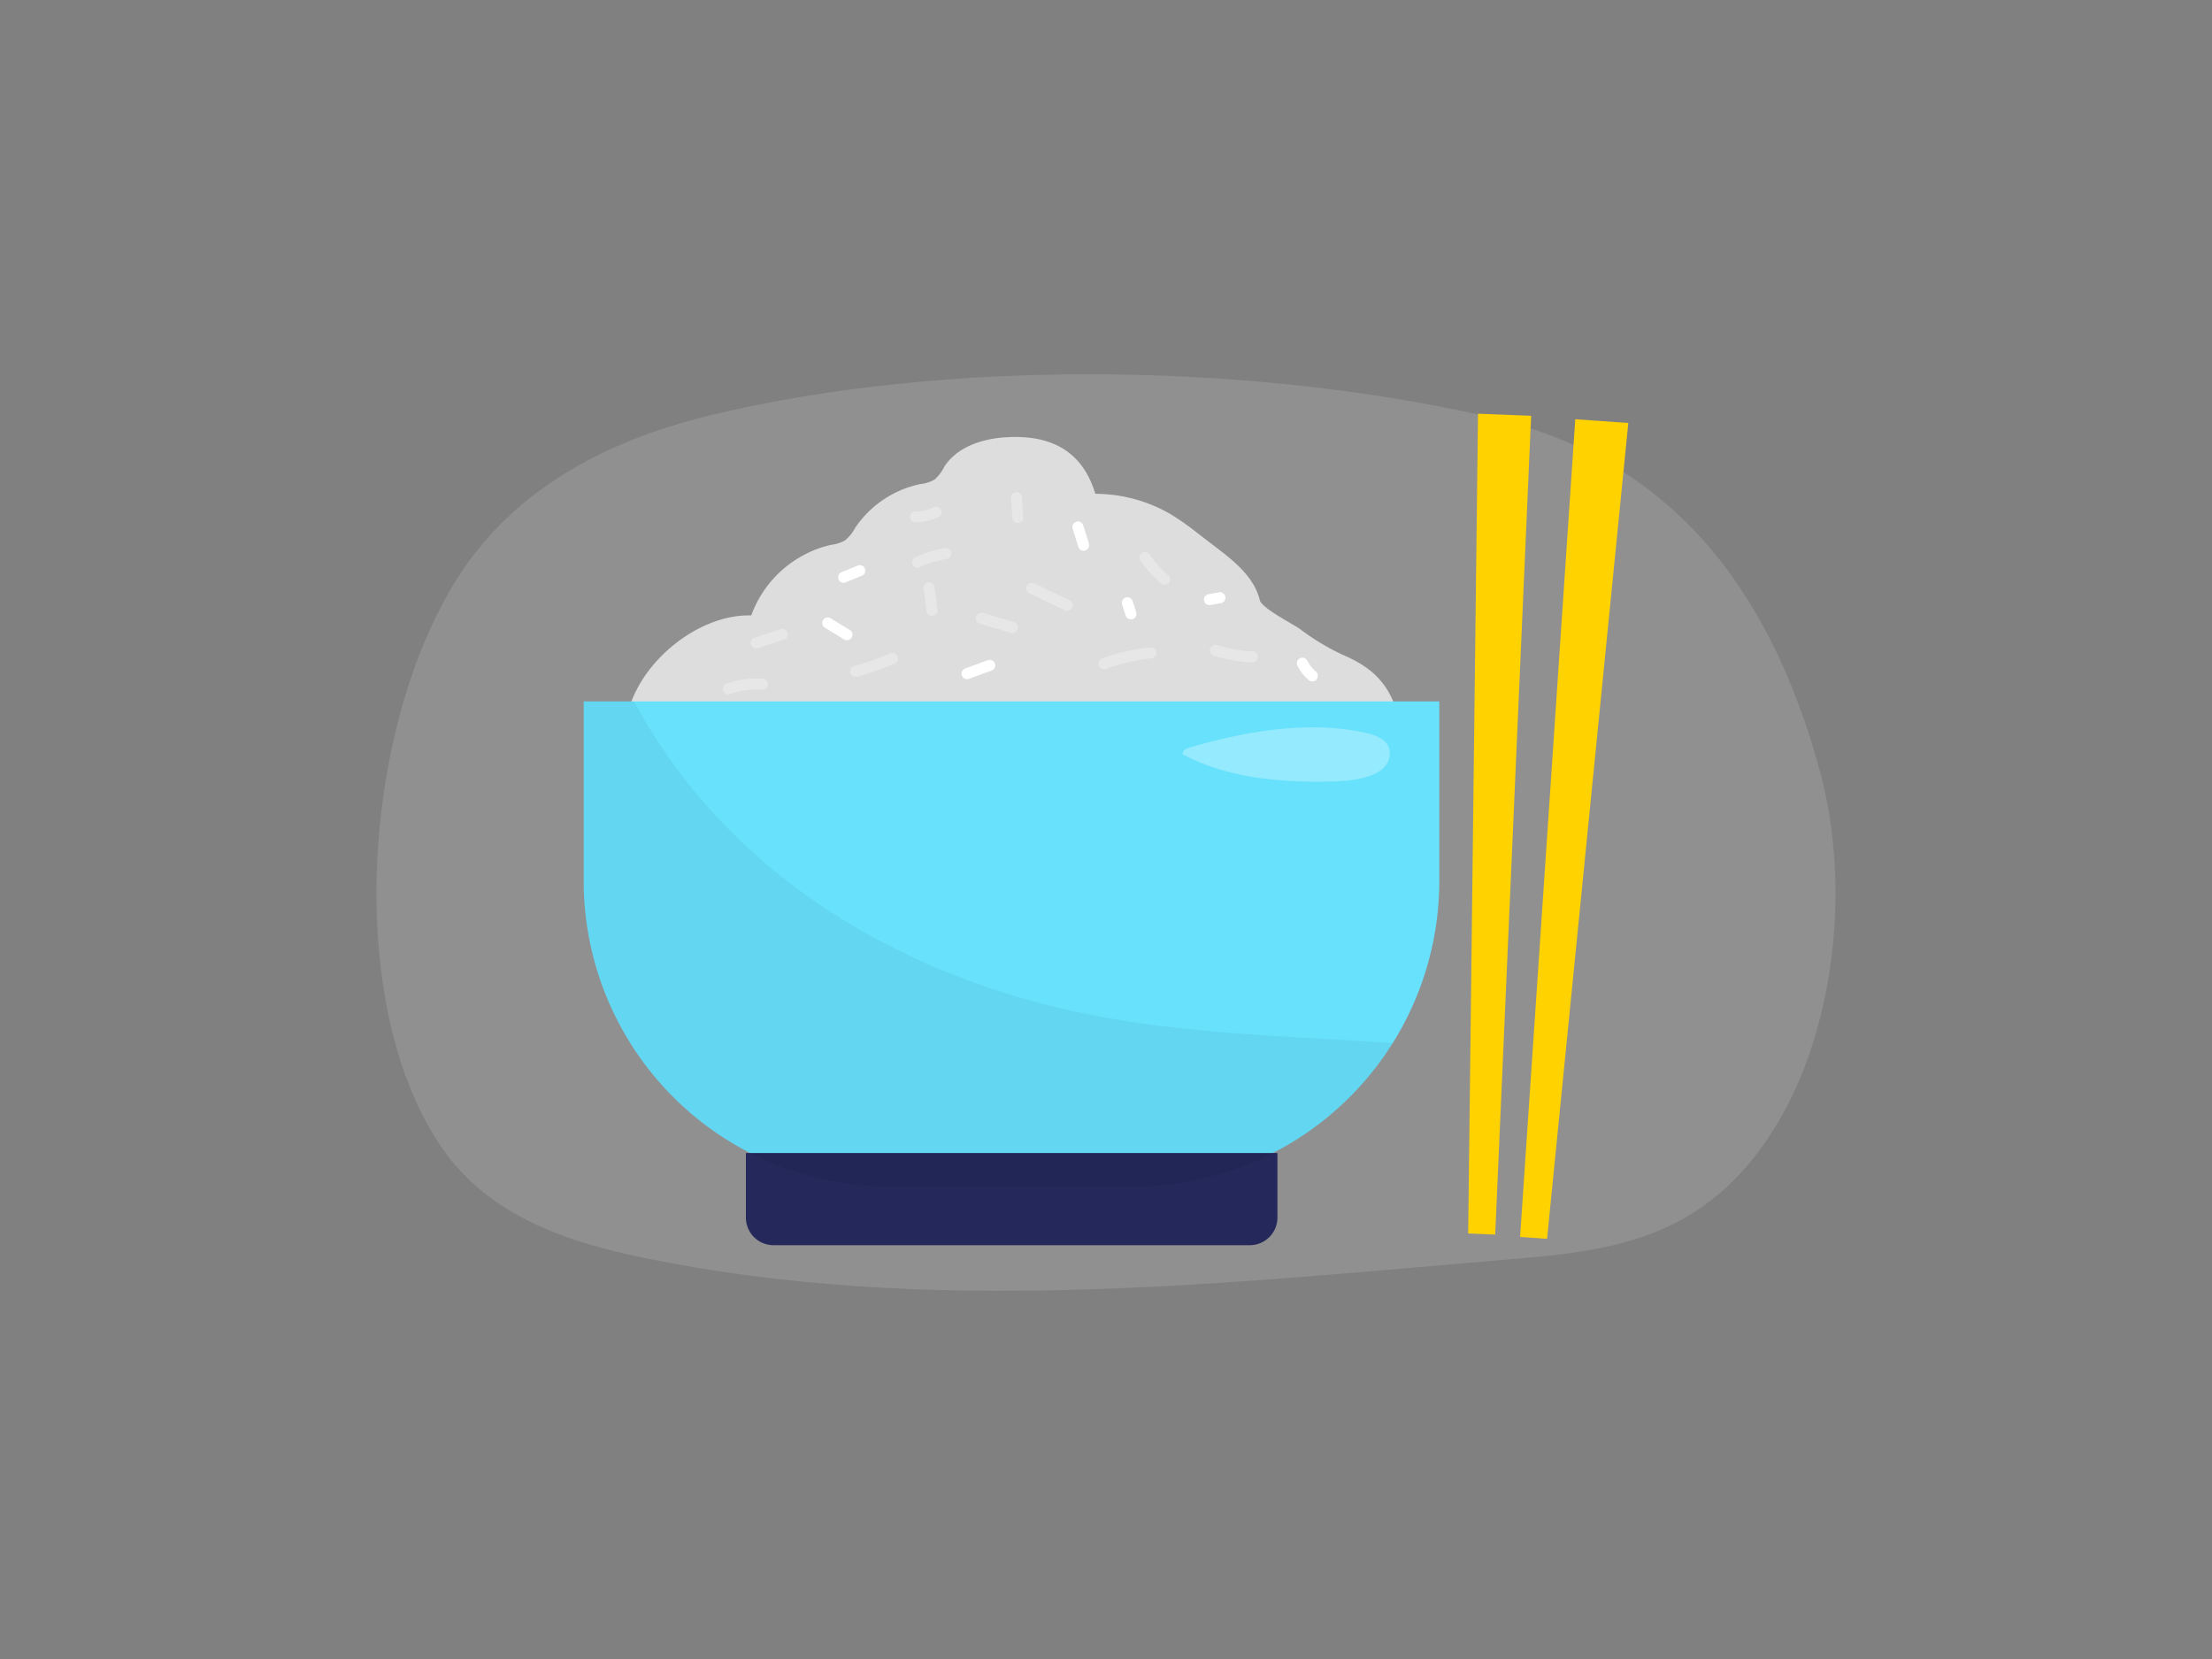 <svg id="Layer_1" data-name="Layer 1" xmlns="http://www.w3.org/2000/svg" viewBox="0 0 400 300"><rect x="0" y="0" width="400" height="300" fill="#808080" stroke="none"/><title>_</title><path d="M329.18,139.77C319.86,105.09,301,82.7,269.57,75.46,226,65.44,171,64.9,128.82,75c-15.69,3.76-31.46,10.76-42.38,24.33C66.2,124.47,60.74,179.91,80,207.68c8.57,12.36,22.89,17,36.38,19.77,51.33,10.6,104,4.73,156,.33,12.06-1,24.63-2.13,35-9.25C329.49,203.44,336.38,166.56,329.18,139.77Z" fill="#dddbdb" opacity="0.18"/><path d="M145.38,100.35a19.1,19.1,0,0,1,5-1.84,6.87,6.87,0,0,0,2.36-.75,7,7,0,0,0,1.85-2.23,18.82,18.82,0,0,1,11.87-8,6.49,6.49,0,0,0,2.6-.85,8,8,0,0,0,1.71-2.3c2.27-3.51,6.7-5,10.87-5.29,8.05-.56,14,2.17,16.43,10.21a27.24,27.24,0,0,1,13.55,3.64,48.5,48.5,0,0,1,4.82,3.38l3.43,2.63c3.37,2.56,6.94,5.45,7.94,9.57.35,1.45,5.89,4.27,7.19,5.17a42.81,42.81,0,0,0,7.74,4.69c4.89,2.07,8.14,4.77,9.83,10.2a19.93,19.93,0,0,1,.74,7.87c-.75,7.58-7.29,11.72-14.45,12.15a38.75,38.75,0,0,1-8.57-.84c-23.71-3.88-47.91-2.65-71.9-1.4a128.45,128.45,0,0,0-16.86,1.61c-6.76,1.24-12.6,2.2-18.73-1.69-4.06-2.58-9.5-7.53-9.75-12.75-.54-11.29,12-22.57,22.8-22.24A20.15,20.15,0,0,1,145.38,100.35Z" fill="#ddd"/><path d="M260.27,126.84v32.44A55.28,55.28,0,0,1,205,214.57H160.84a55.28,55.28,0,0,1-55.29-55.29V126.84Z" fill="#68e1fd"/><path d="M134.85,208.5H231a0,0,0,0,1,0,0v11.67a5,5,0,0,1-5,5H139.88a5,5,0,0,1-5-5V208.5A0,0,0,0,1,134.85,208.5Z" fill="#24285b"/><path d="M142.41,114.45a1,1,0,0,0-1.23-.69l-4.6,1.51a1,1,0,1,0,.53,1.92l4.6-1.51A1,1,0,0,0,142.41,114.45Z" fill="#fff" opacity="0.3"/><path d="M183.32,112.5l-5.58-1.66a1,1,0,0,0-1.23.7,1,1,0,0,0,.7,1.23l5.58,1.66a1,1,0,0,0,.53-1.93Z" fill="#fff" opacity="0.3"/><path d="M162.23,118.56a1,1,0,0,0-1.37-.36,43.91,43.91,0,0,1-6.39,2.23,1,1,0,0,0,.53,1.93,47.91,47.91,0,0,0,6.87-2.43A1,1,0,0,0,162.23,118.56Z" fill="#fff" opacity="0.3"/><path d="M208.09,117.05a37.16,37.16,0,0,0-8.72,2,1,1,0,0,0-.7,1.23,1,1,0,0,0,1.23.7,34.86,34.86,0,0,1,8.19-1.92,1,1,0,0,0,1-1A1,1,0,0,0,208.09,117.05Z" fill="#fff" opacity="0.3"/><path d="M193.58,108.64l-6.49-3.11a1,1,0,0,0-1.37.36,1,1,0,0,0,.36,1.37l6.49,3.1a1,1,0,0,0,1-1.72Z" fill="#fff" opacity="0.3"/><path d="M226.47,117.78a24.19,24.19,0,0,1-6.4-1.14,1,1,0,0,0-.53,1.93,26.73,26.73,0,0,0,6.93,1.21,1,1,0,0,0,0-2Z" fill="#fff" opacity="0.3"/><path d="M179.94,120.05a1,1,0,0,0-1.23-.7l-4.1,1.51a1,1,0,0,0-.7,1.23,1,1,0,0,0,1.23.69l4.1-1.5A1,1,0,0,0,179.94,120.05Z" fill="#fff"/><path d="M153.66,113.91l-3.52-2.14a1,1,0,0,0-1,1.73l3.52,2.14a1,1,0,0,0,1.36-.36A1,1,0,0,0,153.66,113.91Z" fill="#fff"/><path d="M238.05,121.51a7,7,0,0,1-1-1,8.66,8.66,0,0,1-.68-1.09,1,1,0,0,0-.59-.46,1,1,0,0,0-1.23.7,1,1,0,0,0,.1.77,8,8,0,0,0,1.95,2.49,1,1,0,0,0,1.42,0,1,1,0,0,0,.29-.71A1,1,0,0,0,238.05,121.51Z" fill="#fff"/><path d="M137.87,122.72a16.51,16.51,0,0,0-6.43.87,1,1,0,0,0,.53,1.93,14.59,14.59,0,0,1,5.9-.8,1,1,0,0,0,1-1A1,1,0,0,0,137.87,122.72Z" fill="#fff" opacity="0.3"/><path d="M251.84,188.63A55.24,55.24,0,0,1,205,214.57H160.84a55.28,55.28,0,0,1-55.29-55.29V126.84h9.11A101.24,101.24,0,0,0,136,154c17,15.42,38.81,25.11,61.35,29.53C215.21,187.05,233.62,187.37,251.84,188.63Z" opacity="0.05"/><path d="M215.06,135.19c-.61.18-1.39.65-1.15,1.25,7.92,4.17,17.15,5.05,26.1,4.89,3.22-.05,10.86-.24,11.31-4.81.3-3.08-3.39-3.84-5.76-4.29C235.69,130.4,224.55,132.39,215.06,135.19Z" fill="#fff" opacity="0.3"/><path d="M172,99.82a1,1,0,0,0-1.23-.69,21.32,21.32,0,0,0-5.35,1.67,1,1,0,0,0-.36,1.37,1,1,0,0,0,1.37.36l.34-.16.15-.06.57-.23c.41-.15.83-.29,1.25-.42a20.28,20.28,0,0,1,2.56-.61A1,1,0,0,0,172,99.82Z" fill="#fff" opacity="0.3"/><path d="M169,106.29a1.05,1.05,0,0,0-.29-.71,1,1,0,0,0-.71-.29c-.48,0-1.07.44-1,1l.54,4.08a1.05,1.05,0,0,0,.29.71,1,1,0,0,0,.71.29c.48,0,1.07-.44,1-1Z" fill="#fff" opacity="0.3"/><path d="M184.8,90a1,1,0,1,0-2,0l.26,3.57a1,1,0,0,0,2,0Z" fill="#fff" opacity="0.3"/><path d="M211.32,104.07a19.71,19.71,0,0,1-1.88-1.78c-.28-.31-.55-.63-.82-1l-.09-.12h0a2.35,2.35,0,0,0-.19-.25l-.39-.56a1,1,0,1,0-1.73,1,19.57,19.57,0,0,0,3.69,4.07,1.06,1.06,0,0,0,.71.3,1,1,0,0,0,.7-.3A1,1,0,0,0,211.32,104.07Z" fill="#fff" opacity="0.3"/><path d="M170.14,92.12a1,1,0,0,0-1.37-.36l-.25.11h0l-.45.17a8,8,0,0,1-.87.26c-.29.07-.59.13-.88.17h0l-.27,0a3.59,3.59,0,0,1-.47,0,1,1,0,0,0,0,2,11,11,0,0,0,4.21-1A1,1,0,0,0,170.14,92.12Z" fill="#fff" opacity="0.3"/><path d="M196.89,98.24c-.32-1.07-.64-2.14-1-3.21a1,1,0,0,0-1.93.54l1,3.2a1,1,0,1,0,1.92-.53Z" fill="#fff"/><path d="M156.44,102.93a1,1,0,0,0-.46-.6,1,1,0,0,0-.77-.1l-2.92,1.19a1.14,1.14,0,0,0-.6.46,1.08,1.08,0,0,0-.1.77,1,1,0,0,0,.46.6,1,1,0,0,0,.77.1l2.92-1.19a1.1,1.1,0,0,0,.6-.46A1,1,0,0,0,156.44,102.93Z" fill="#fff"/><path d="M205.47,110.74c-.21-.68-.42-1.36-.64-2a1,1,0,0,0-.46-.6,1.08,1.08,0,0,0-.77-.1,1,1,0,0,0-.59.46,1,1,0,0,0-.11.77c.22.68.43,1.36.64,2a1.08,1.08,0,0,0,.46.59,1,1,0,0,0,.77.1.93.93,0,0,0,.6-.46A1,1,0,0,0,205.47,110.74Z" fill="#fff"/><path d="M221.56,107.82a1,1,0,0,0-.46-.6l-.24-.1a1,1,0,0,0-.53,0l-1.87.34a1.06,1.06,0,0,0-.6.46,1,1,0,0,0-.1.77,1,1,0,0,0,.46.6l.24.1a1,1,0,0,0,.53,0l1.87-.34a1,1,0,0,0,.7-1.23Z" fill="#fff"/><polygon points="274.88 223.68 284.86 75.81 294.45 76.49 279.76 224.02 274.88 223.68" fill="#ffd200"/><polygon points="270.38 223.25 276.88 75.19 267.27 74.81 265.49 223.05 270.38 223.25" fill="#ffd200"/></svg>